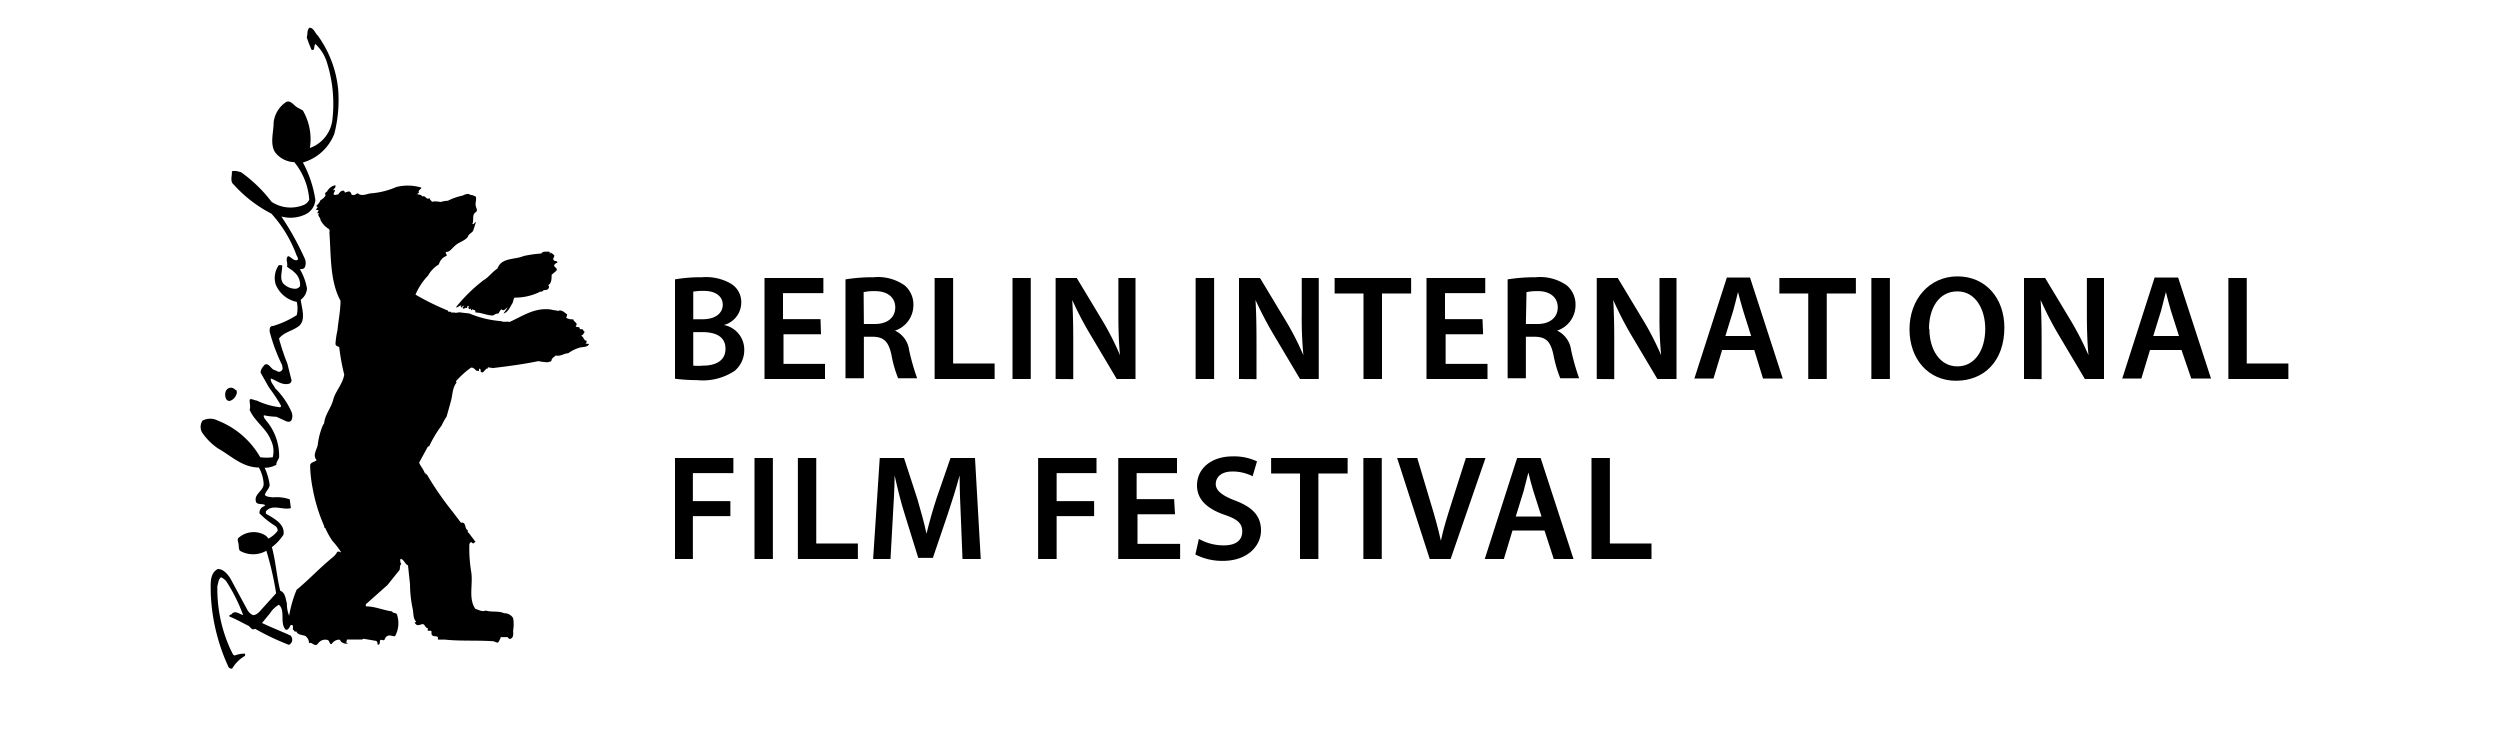<svg  xmlns="http://www.w3.org/2000/svg" viewBox="0 0 200 60"><g id="path3009"><path class="cls-1" d="M21,43.37a1.38,1.38,0,0,1-1.37.19.16.16,0,0,1-.08-.19,1.26,1.26,0,0,1,1.09-.23.89.89,0,0,1,.36.23M18.89,35a5.48,5.48,0,0,1,1.59,1.59,5.82,5.82,0,0,1-2.35-1A4.17,4.17,0,0,1,17,34.47a.17.17,0,0,1,.14-.23,6.7,6.7,0,0,1,1.79.76m5.16-25a10.68,10.68,0,0,1,.22,1.7l-.06.23-.59-.05c-.15-.15-.28-.36-.47-.42s-.19.15-.24.24a1.11,1.11,0,0,1-.45-1c.11-.31-.17-.6,0-.87s.22-.59.53-.67c.58-.14.8.47,1,.82M25.39,2.8a8.82,8.82,0,0,1,1.66,4.31,10.91,10.91,0,0,1-.3,3.58A3.82,3.82,0,0,1,24.23,13a9,9,0,0,1,1,3,1.39,1.39,0,0,1-.82,1.16,2.76,2.76,0,0,1-1.9.16,22.7,22.7,0,0,1,1.87,3.37.85.85,0,0,1,0,.7c-.09.15-.25.13-.39.15a4.53,4.53,0,0,1,.57,1.54,1.22,1.22,0,0,1-.5.9c.07.67.49,1.74-.27,2.19-.49.33-1.11.43-1.47.92a17.87,17.87,0,0,0,.67,2l.33,1.32a.28.28,0,0,1-.2.29c-.58.14-1-.27-1.45-.42-.06.29.24.53.34.78A6.07,6.07,0,0,1,23.34,33a.83.83,0,0,1,0,.56c-.09.24-.34.2-.51.11l-.72-.33a5.25,5.25,0,0,1-1-.12c-.05.18.11.32.22.47a4.37,4.37,0,0,1,1,2.89c-.06.22-.24.37-.22.6a1.88,1.88,0,0,1-.94.24,4.69,4.69,0,0,1,.4,1.35c0,.33-.33.53-.38.83.16.17.41.15.65.19a3.08,3.08,0,0,1,1.34.16l.09.7c-.65.18-1.49-.36-2,.26,0,.05,0,.12,0,.18.59.36,1.55.81,1.41,1.68a3.84,3.84,0,0,1-.93,1c.31,1.13.38,2.35.67,3.49.42.16.42.65.53,1a2.62,2.62,0,0,0,.18,1,9.67,9.67,0,0,1,.6-2.08c.86-.7,1.68-1.57,2.55-2.31.23-.22.54-.4.68-.69.1-.13.22,0,.33,0a6.34,6.34,0,0,0-.69-.9,6,6,0,0,1-.56-1c0-.05-.16-.07-.09-.16A13.45,13.45,0,0,1,25,39a10.54,10.54,0,0,1-.19-1.79c.07-.27.36-.23.52-.4-.34-.38,0-.81.09-1.21A5.53,5.53,0,0,1,25.84,34l.09-.13c.06-.7.56-1.23.73-1.9s.75-1.23.88-2a16.65,16.65,0,0,1-.4-2.19c-.12-.1-.29-.08-.3-.28A6.78,6.78,0,0,1,27,26.41c.07-.78.24-1.54.24-2.35-.86-1.59-.75-3.6-.89-5.5a.2.2,0,0,0-.07-.26,1.72,1.72,0,0,1-.64-.7c0-.22-.3-.36-.11-.54h-.14c0-.08.07-.15.09-.22s-.14,0-.2-.07l.15-.22s-.13,0-.11-.11a.79.79,0,0,0,.3-.4c.19-.14.39-.25.44-.47H26c0-.11.05-.2.16-.24a.93.93,0,0,1,.67-.51c.06.17-.11.29-.2.4.08,0,.09-.05.16,0s-.25.33,0,.38l.27-.05c.08-.11.18-.27.33-.29s.15,0,.18.11.33-.16.45,0a.19.19,0,0,1,.08.16c.2.18.34,0,.52-.07.34.31.78,0,1.16,0a6.31,6.31,0,0,0,1.93-.5,3.72,3.72,0,0,1,2,.05c0,.11-.25.2-.21.34s-.11.1-.11.17.32,0,.38.2c.29-.13.31.31.6.13,0,.14.14.19.19.3.26-.09.49,0,.73,0a2,2,0,0,1,.54-.09A4.64,4.64,0,0,1,37,15.65c.18-.08.43-.22.63-.06a1,1,0,0,1,.44.15c.07.25-.08.5,0,.77s.14.33,0,.46c-.35.2-.13.65-.28.94.06.05.11,0,.17-.06s0-.09.11-.07l-.22.69c-.13.18-.36.25-.42.47-.25.34-.67.4-1,.69s-.4.47-.67.52.09.24-.06.33a1,1,0,0,0-.59.67,2.5,2.5,0,0,0-.87.9,5.11,5.11,0,0,0-1,1.52,20.23,20.23,0,0,0,2.6,1.28c0,.19.25,0,.25.15h.26c.18.07.32-.05.52,0l.69.08a8,8,0,0,0,2.53.61c.22.11.47,0,.67.07,1.05-.47,2-1.17,3.3-1a4,4,0,0,0,.52.09c.05,0,.05.09.11,0,.29-.07.47.16.69.31l-.08.27a.94.94,0,0,0,.56.11c0,.19.44.32.2.54,0,.16.38,0,.31.23.09.09.27-.07.29.15.11,0,.11.13.06.18a.49.49,0,0,1-.24.23c.25.06.18.37.45.39,0,.07,0,.17-.07.19s.11.06.18.06.05,0,.09,0c-.11.26-.43.24-.67.28a2.82,2.82,0,0,0-1,.47c-.33,0-.6.27-1,.18-.12.12-.31.2-.34.38s-.2.07-.25.16a3.91,3.91,0,0,1-.8-.09c-1.2.25-2.44.41-3.68.56-.12-.07-.25,0-.36-.09,0,.05,0,.07,0,.12-.24-.05-.34.51-.58.24l0-.16-.13-.08,0,.22c-.06-.07-.17,0-.24-.07s-.21-.25-.4-.22a7,7,0,0,0-1.21,1.1l.06.09c-.36.44-.31,1-.47,1.54l-.33,1.18a5.55,5.55,0,0,0-.4.72,9.52,9.52,0,0,0-1,1.67l-.09,0-.71,1.3c.11.29.35.53.44.82,0,0,.07,0,.07,0s0,.11,0,.11h.1a25,25,0,0,0,2.07,3l.67.88c.39-.09.3.38.47.56.14,0,0,.19.14.24l.56.74c-.13,0-.14.2-.27.07s-.13,0-.18,0l-.05.09a11.31,11.31,0,0,0,.14,2.19c.18,1-.25,2.16.34,3,.26.07.55.27.83.13.44.16,1,0,1.47.22a.8.8,0,0,1,.72.39,2.93,2.93,0,0,1,0,1c0,.18.06.51-.16.63s-.2-.11-.32-.11l-.51,0a1.3,1.3,0,0,1-.22.44c-.16,0-.25-.09-.38-.11-1.26-.09-2.66,0-3.85-.13l-.54,0c-.08,0,0-.14-.06-.22s-.4,0-.47-.18.06-.29-.11-.31l-.21,0v-.22c-.26,0-.2-.4-.51-.29s-.38.07-.49-.07.06-.07.07-.15c-.25-.25-.2-.63-.27-1a9.68,9.68,0,0,1-.22-2l-.16-1.5c-.27-.11-.31-.49-.6-.52a.48.48,0,0,0,.06.41c-.13.11-.09.31-.13.47L31,46.8l-1.72,1.53a.23.23,0,0,0,0,.18c.73,0,1.38.31,2.08.4.09.2.4.06.42.33a2.14,2.14,0,0,1-.18,1.66c-.24,0-.44-.14-.65,0s-.13.37-.33.31-.22,0-.23.11,0,.32-.19.23c0-.1,0-.23-.12-.28l-1-.17-.11.06c-.42,0-.76,0-1.19,0-.07,0,0,.21-.13.21l.18.09c-.16.09-.4,0-.56-.14,0,0-.07-.15-.14-.15a.76.76,0,0,0-.6.35c-.16.07-.15-.22-.29-.31a.68.68,0,0,0-.69.15c-.12.09-.16.28-.36.23s-.27-.22-.47-.14a.69.69,0,0,0-.31-.58c-.25-.09-.6-.07-.72-.38-.15.16-.15-.15-.27-.11A.66.66,0,0,0,23.4,50l-.13,0c-.09.08-.16.42-.41.38-.51-.54,0-1.52-.55-2a2,2,0,0,0-.7.67l-.65.79c.74.35,1.5.65,2.28,1a.47.47,0,0,1,.09.54c-.06.09-.13.2-.24.2A20.34,20.34,0,0,1,20.4,50.3c-.24.17-.37-.14-.51-.23-.51-.25-1-.54-1.52-.74-.11-.17.18-.13.22-.27.3-.22.58.09.86.14a13.62,13.62,0,0,0-1.35-2.7,1.15,1.15,0,0,0-.42-.32c-.21.16-.21.45-.29.7a11.57,11.57,0,0,0,1.11,5.2c.09.12.1.32.28.36a2.15,2.15,0,0,1,.8-.15.15.15,0,0,1,0,.19,2.79,2.79,0,0,0-1,1,.26.26,0,0,1-.31-.14,15.49,15.49,0,0,1-1.41-5.88c0-.73-.11-1.58.56-1.94.45,0,.78.4,1,.74l1.39,2.57a1,1,0,0,0,.43.38c.24,0,.4-.16.56-.32l1.29-1.43a25.44,25.44,0,0,0-.78-3.4,2.14,2.14,0,0,1-2.12,0c-.12-.18-.07-.41-.12-.61s-.11-.36.07-.47a1.82,1.82,0,0,1,2-.2.9.9,0,0,1,.33.31,2.29,2.29,0,0,0,.74-.62.43.43,0,0,0-.2-.4,6.73,6.73,0,0,1-1.25-1,.53.53,0,0,1,.22-.49l.25-.16c-.23-.17-.7,0-.76-.31-.16-.62.67-.85.62-1.45a3.09,3.09,0,0,0-.38-1.26c-1.31,0-2.21-.93-3.26-1.52a4.77,4.77,0,0,1-1.3-1.31.92.92,0,0,1,.05-.92,1.31,1.31,0,0,1,1.23,0,6.74,6.74,0,0,1,3.39,2.93,3.94,3.94,0,0,0,1,0,2,2,0,0,0-.17-1.41c-.34-.89-1.32-1.5-1.68-2.39.09-.25,0-.49,0-.74s.38,0,.56,0a6,6,0,0,0,1.86.54c.06,0,.09-.05.09-.13A13.58,13.58,0,0,0,21.52,31l-.67-1.19c0-.27.16-.43.32-.63.33-.18.49.32.76.41s.36.24.56.09.09-.3.08-.47a14.12,14.12,0,0,1-1-2.69c0-.2,0-.45.27-.44a7.4,7.4,0,0,0,1.9-.87,2.37,2.37,0,0,0,0-1.06,2.31,2.31,0,0,1-1.69-1.41,1.8,1.8,0,0,1,.24-1.51c.09-.05.2,0,.29,0,0,.56-.29,1.23.24,1.59a1.33,1.33,0,0,0,.86.28A.55.55,0,0,0,24,22.9a1.28,1.28,0,0,0-.48-1.14c-.16-.18-.39-.27-.56-.43.09-.28-.16-.64.09-.84.24.06.4.35.66.33s.05-.31,0-.43a10.11,10.11,0,0,0-2-3.3,10.45,10.45,0,0,1-3-2.31c-.34-.26-.13-.71-.16-1.07.23-.09.49,0,.74.07a11.4,11.4,0,0,1,2.44,2.37,2.77,2.77,0,0,0,2.63.22.86.86,0,0,0,.38-.4,5.32,5.32,0,0,0-1.2-3A2,2,0,0,1,22,12.17c-.42-.69-.11-1.59-.11-2.37a2.27,2.27,0,0,1,1-1.64c.37-.17.6.27.89.43l.45.25a4.57,4.57,0,0,1,.56,3A2.74,2.74,0,0,0,26.6,9.5a11,11,0,0,0-.47-4.58,3.34,3.34,0,0,0-.9-1.4c-.15.13,0,.58-.31.46a10.54,10.54,0,0,1-.38-1c.09-.25,0-.59.22-.76.32,0,.43.38.63.6m-6.5,28.37a.4.4,0,0,1,0,.41.81.81,0,0,1-.49.47.29.29,0,0,1-.32-.18.76.76,0,0,1,0-.63.47.47,0,0,1,.33-.24.45.45,0,0,1,.41.17m25.21-11a1.11,1.11,0,0,1,.32.25c0,.13-.16.26-.05.38s.3,0,.29.2a.38.38,0,0,0-.26.2c0,.2.31.2.18.44l-.38.32c0,.27,0,.65-.23.8,0,0-.06.09,0,.11s0,.27-.18.3-.22,0-.29.08a.15.15,0,0,1-.18.05,4.49,4.49,0,0,1-2.08.49c-.13.13-.09.34-.2.49s-.31.69-.69.78l.34-.49c-.16.07-.32.36-.48.16-.2.05-.17.4-.42.34l-.29.15c-.49,0-.9-.24-1.39-.24,0-.07,0-.18-.11-.2s-.13-.1-.18,0-.08-.09-.09-.12-.06.09-.11.05-.09-.07-.06-.18,0-.05-.05-.07-.07.09-.07.14-.11,0-.13,0-.07.07-.14.07-.08,0-.08,0,0-.16.11-.21-.07,0-.11,0,0,.15-.09.11-.07-.11,0-.16c-.17,0-.29.18-.46.16a12.6,12.6,0,0,1,2.21-2.17c.42-.24.72-.69,1.12-.94.31-.89,1.38-.69,2.1-1a9.39,9.39,0,0,1,1.41-.2c.11-.2.38-.13.56-.15s.07.24.17.13"/></g><path class="cls-2" d="M54,22.35a12,12,0,0,1,2.15-.17,4,4,0,0,1,2.32.51,1.72,1.72,0,0,1,.83,1.52A1.86,1.86,0,0,1,57.91,26v0a2,2,0,0,1,1.63,2,2.16,2.16,0,0,1-.77,1.67,4.59,4.59,0,0,1-3,.74A14.36,14.36,0,0,1,54,30.3Zm1.46,3.19h.76c1,0,1.6-.48,1.6-1.16s-.58-1.11-1.51-1.11a4.6,4.6,0,0,0-.85.06Zm0,3.71a4.37,4.37,0,0,0,.79,0c.94,0,1.79-.35,1.79-1.35s-.83-1.33-1.84-1.33h-.74Z"/><path class="cls-2" d="M65.68,26.74h-3v2.37H66v1.21H61.16V22.24h4.71v1.21H62.64v2.08h3Z"/><path class="cls-2" d="M67.64,22.35a13.63,13.63,0,0,1,2.24-.17,3.71,3.71,0,0,1,2.49.65,2,2,0,0,1,.7,1.62,2.14,2.14,0,0,1-1.47,2v0a2,2,0,0,1,1.13,1.56,18.19,18.19,0,0,0,.64,2.25H71.85a9.64,9.64,0,0,1-.54-1.9c-.24-1.06-.62-1.4-1.46-1.42h-.74v3.32H67.64Zm1.47,3.57H70c1,0,1.62-.53,1.62-1.33S71,23.29,70,23.29a3.91,3.91,0,0,0-.91.08Z"/><path class="cls-2" d="M74.77,22.24h1.48v6.84h3.32v1.24h-4.8Z"/><path class="cls-2" d="M82.46,22.24v8.08H81V22.24Z"/><path class="cls-2" d="M84.45,30.32V22.24h1.69l2.09,3.47a22.25,22.25,0,0,1,1.37,2.71h0c-.1-1.07-.13-2.11-.13-3.35V22.24h1.37v8.08H89.34l-2.11-3.55A27.41,27.41,0,0,1,85.78,24h0c.06,1.05.08,2.11.08,3.44v2.89Z"/><path class="cls-2" d="M97.13,22.24v8.08H95.65V22.24Z"/><path class="cls-2" d="M99.12,30.32V22.24h1.68l2.09,3.47a22.35,22.35,0,0,1,1.38,2.71h0a32.13,32.13,0,0,1-.13-3.35V22.24h1.36v8.08H104l-2.11-3.55A29.59,29.59,0,0,1,100.44,24h0c.06,1.05.08,2.11.08,3.44v2.89Z"/><path class="cls-2" d="M109.08,23.48h-2.31V22.24h6.12v1.24h-2.33v6.84h-1.48Z"/><path class="cls-2" d="M118.65,26.74h-3v2.37H119v1.21h-4.88V22.24h4.7v1.21h-3.22v2.08h3Z"/><path class="cls-2" d="M120.61,22.35a13.63,13.63,0,0,1,2.24-.17,3.71,3.71,0,0,1,2.49.65,2,2,0,0,1,.7,1.62,2.14,2.14,0,0,1-1.47,2v0a2,2,0,0,1,1.12,1.56,18.19,18.19,0,0,0,.64,2.25h-1.51a10.14,10.14,0,0,1-.55-1.9c-.23-1.06-.61-1.4-1.45-1.42h-.75v3.32h-1.46Zm1.46,3.57H123c1,0,1.62-.53,1.62-1.33s-.62-1.3-1.58-1.3a4,4,0,0,0-.92.08Z"/><path class="cls-2" d="M127.74,30.32V22.24h1.68l2.09,3.47a22.35,22.35,0,0,1,1.38,2.71h0a32.13,32.13,0,0,1-.13-3.35V22.24h1.36v8.08h-1.53l-2.11-3.55A27.41,27.41,0,0,1,129.06,24h0c.06,1.05.08,2.11.08,3.44v2.89Z"/><path class="cls-2" d="M137.77,28l-.69,2.28h-1.53l2.6-8.08H140l2.62,8.08h-1.58L140.34,28Zm2.32-1.12-.63-2c-.16-.5-.29-1.05-.42-1.52h0c-.12.47-.24,1-.39,1.52l-.62,2Z"/><path class="cls-2" d="M144.66,23.48h-2.31V22.24h6.12v1.24h-2.33v6.84h-1.48Z"/><path class="cls-2" d="M151.19,22.24v8.08h-1.48V22.24Z"/><path class="cls-2" d="M160.35,26.2c0,2.71-1.64,4.26-3.87,4.26s-3.72-1.75-3.72-4.12,1.56-4.23,3.84-4.23S160.35,23.89,160.35,26.2Zm-6,.11c0,1.65.83,3,2.24,3s2.23-1.32,2.23-3c0-1.53-.75-3-2.23-3S154.32,24.65,154.32,26.31Z"/><path class="cls-2" d="M161.92,30.32V22.24h1.69l2.09,3.47a23.89,23.89,0,0,1,1.38,2.71h0c-.1-1.07-.13-2.11-.13-3.35V22.24h1.37v8.08h-1.53l-2.11-3.55A27.41,27.41,0,0,1,163.25,24h0c.06,1.05.08,2.11.08,3.44v2.89Z"/><path class="cls-2" d="M172,28l-.69,2.28h-1.53l2.59-8.08h1.88l2.63,8.08h-1.58L174.52,28Zm2.32-1.12-.64-2c-.15-.5-.29-1.05-.41-1.52h0c-.12.47-.25,1-.39,1.52l-.62,2Z"/><path class="cls-2" d="M178.27,22.24h1.47v6.84h3.33v1.24h-4.8Z"/><path class="cls-2" d="M54,36.64h4.67v1.21H55.43v2.24h3v1.2h-3v3.43H54Z"/><path class="cls-2" d="M61.83,36.64v8.08H60.36V36.64Z"/><path class="cls-2" d="M63.83,36.64H65.3v6.84h3.33v1.24h-4.8Z"/><path class="cls-2" d="M76.87,41.43c-.05-1-.1-2.3-.1-3.4h0c-.27,1-.61,2.08-.95,3.1l-1.19,3.5H73.46l-1.07-3.45c-.32-1-.6-2.14-.82-3.15h0c0,1-.09,2.34-.15,3.44l-.18,3.25H69.85l.53-8.08h1.94l1.06,3.25c.29,1,.55,1.91.74,2.81h0c.21-.88.49-1.87.8-2.82l1.12-3.24H78l.46,8.08H77Z"/><path class="cls-2" d="M83.05,36.64h4.67v1.21H84.53v2.24h3v1.2h-3v3.43H83.05Z"/><path class="cls-2" d="M94,41.14h-3v2.37h3.41v1.21H89.46V36.64h4.7v1.21H90.93v2.08h3Z"/><path class="cls-2" d="M95.91,43.11a4,4,0,0,0,2,.52c1,0,1.47-.44,1.47-1.11s-.41-1-1.43-1.34c-1.34-.47-2.19-1.19-2.19-2.35,0-1.32,1.11-2.32,2.86-2.32a4.33,4.33,0,0,1,1.94.4l-.35,1.19a3.56,3.56,0,0,0-1.62-.38c-.94,0-1.33.5-1.33,1s.46.91,1.54,1.32c1.41.53,2.08,1.24,2.08,2.4s-1,2.43-3.06,2.43a4.71,4.71,0,0,1-2.19-.51Z"/><path class="cls-2" d="M104,37.88h-2.31V36.64h6.12v1.24h-2.34v6.84H104Z"/><path class="cls-2" d="M110.54,36.64v8.08h-1.47V36.64Z"/><path class="cls-2" d="M114.38,44.72l-2.61-8.08h1.61l1.1,3.68c.31,1,.58,2,.79,2.94h0c.21-1,.51-1.94.82-2.92l1.18-3.7h1.57l-2.79,8.08Z"/><path class="cls-2" d="M121,42.44l-.69,2.28h-1.53l2.59-8.08h1.88l2.63,8.08h-1.58l-.74-2.28Zm2.32-1.12-.64-2c-.15-.5-.29-1-.41-1.52h0c-.12.47-.25,1-.39,1.52l-.62,2Z"/><path class="cls-2" d="M127.32,36.64h1.47v6.84h3.33v1.24h-4.8Z"/></svg>